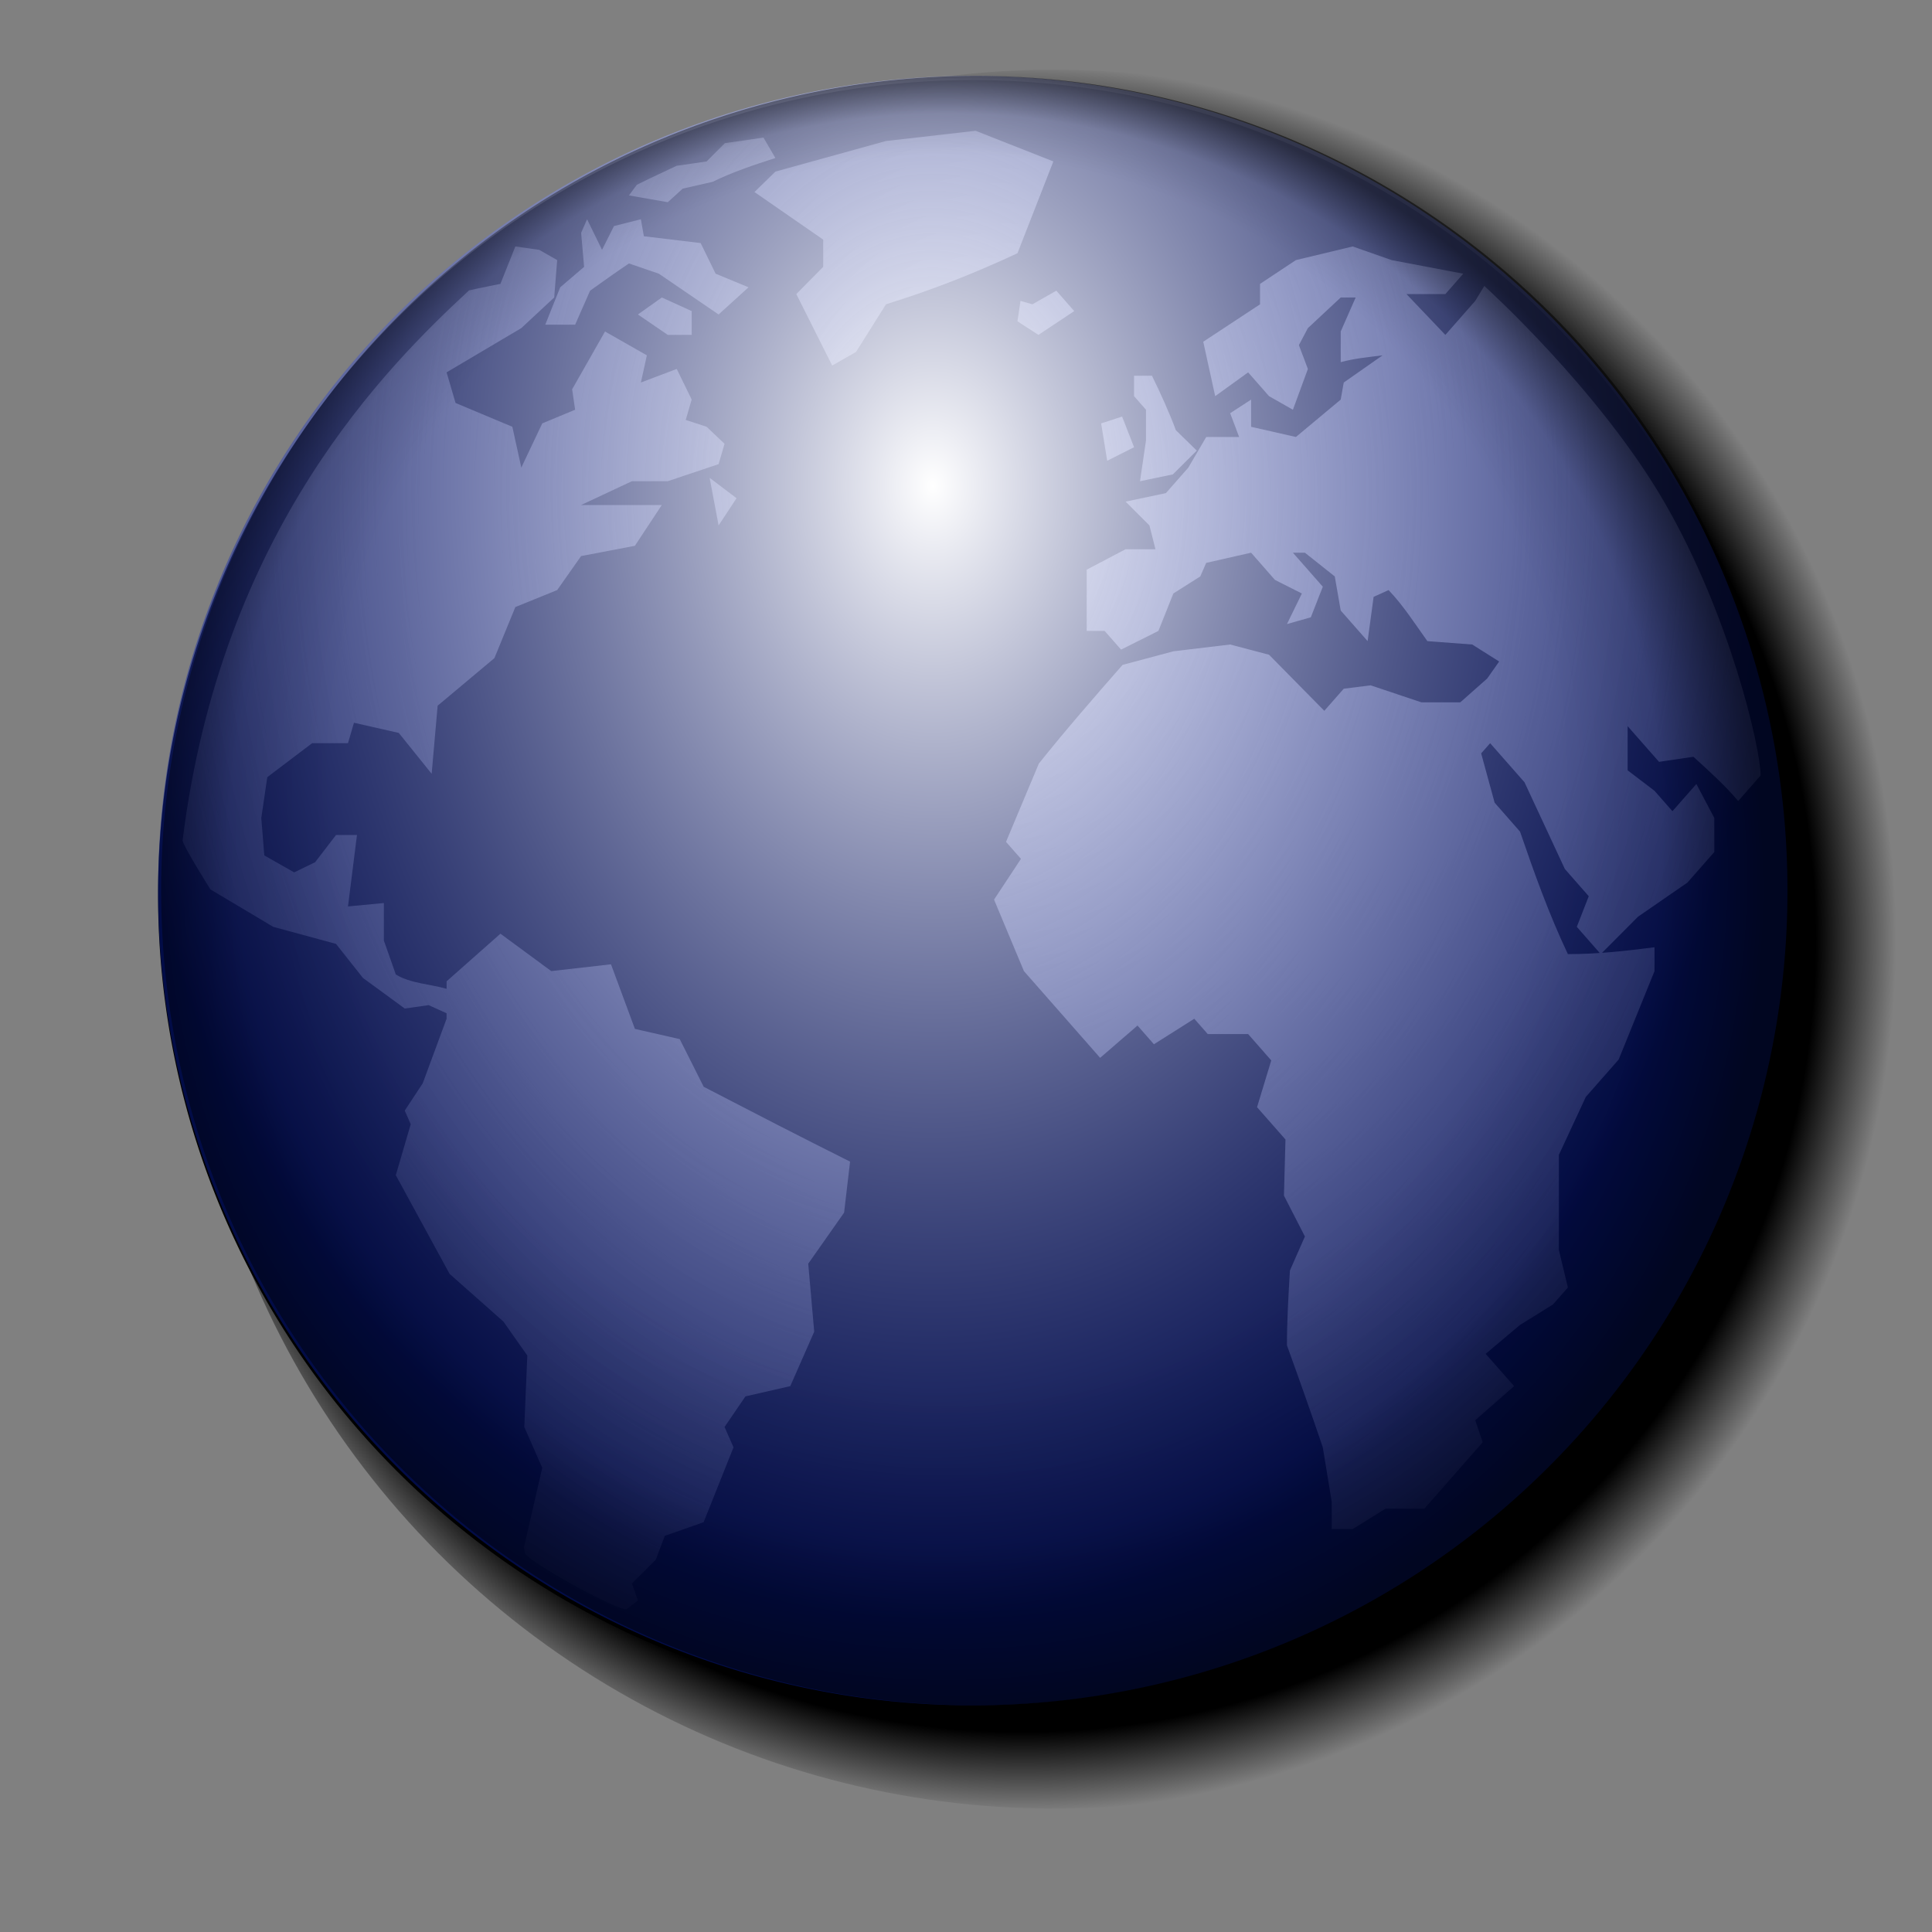 <?xml version="1.0" encoding="UTF-8" standalone="no"?>
<!-- Created with Inkscape (http://www.inkscape.org/) -->

<svg
   xmlns:dc="http://purl.org/dc/elements/1.1/"
   xmlns:cc="http://creativecommons.org/ns#"
   xmlns:rdf="http://www.w3.org/1999/02/22-rdf-syntax-ns#"
   xmlns:svg="http://www.w3.org/2000/svg"
   xmlns="http://www.w3.org/2000/svg"
   xmlns:xlink="http://www.w3.org/1999/xlink"
   xmlns:sodipodi="http://sodipodi.sourceforge.net/DTD/sodipodi-0.dtd"
   xmlns:inkscape="http://www.inkscape.org/namespaces/inkscape"
   width="256"
   height="256"
   id="svg2175"
   sodipodi:version="0.32"
   inkscape:version="0.91 r13725"
   version="1.0"
   sodipodi:docname="package_network.svg">
  <rect width="100%" height="100%" fill="#808080" stroke="none"/>
  <defs
     id="defs2177">
    <linearGradient
       id="linearGradient4040">
      <stop
         id="stop4048"
         offset="0"
         style="stop-color:#000000;stop-opacity:1;" />
      <stop
         style="stop-color:#000000;stop-opacity:1;"
         offset="0.908"
         id="stop4052" />
      <stop
         style="stop-color:#000000;stop-opacity:0;"
         offset="1"
         id="stop4050" />
    </linearGradient>
    <linearGradient
       id="linearGradient2870">
      <stop
         id="stop2878"
         offset="0"
         style="stop-color:black;stop-opacity:1" />
      <stop
         style="stop-color:#00067f;stop-opacity:0.498;"
         offset="0"
         id="stop2884" />
      <stop
         id="stop2886"
         offset="0.75"
         style="stop-color:#0009bf;stop-opacity:1;" />
      <stop
         style="stop-color:#000cff;stop-opacity:0"
         offset="1"
         id="stop2880" />
    </linearGradient>
    <linearGradient
       id="linearGradient2856">
      <stop
         id="stop2858"
         offset="0"
         style="stop-color:black;stop-opacity:0" />
      <stop
         style="stop-color:black;stop-opacity:0;"
         offset="0.5"
         id="stop2860" />
      <stop
         id="stop2862"
         offset="0.75"
         style="stop-color:black;stop-opacity:0;" />
      <stop
         style="stop-color:black;stop-opacity:0.093;"
         offset="0.875"
         id="stop2864" />
      <stop
         id="stop2866"
         offset="1"
         style="stop-color:black;stop-opacity:0.536;" />
    </linearGradient>
    <linearGradient
       inkscape:collect="always"
       id="linearGradient3053">
      <stop
         style="stop-color:black;stop-opacity:1;"
         offset="0"
         id="stop3055" />
      <stop
         style="stop-color:white;stop-opacity:1"
         offset="1"
         id="stop3057" />
    </linearGradient>
    <linearGradient
       id="linearGradient3031">
      <stop
         style="stop-color:white;stop-opacity:1"
         offset="0"
         id="stop3039" />
      <stop
         id="stop3041"
         offset="1"
         style="stop-color:#041894;stop-opacity:0.481" />
    </linearGradient>
    <linearGradient
       id="linearGradient3015">
      <stop
         style="stop-color:black;stop-opacity:0;"
         offset="0"
         id="stop3017" />
      <stop
         id="stop3023"
         offset="0.5"
         style="stop-color:black;stop-opacity:0;" />
      <stop
         style="stop-color:black;stop-opacity:0;"
         offset="0.75"
         id="stop3025" />
      <stop
         id="stop3027"
         offset="0.875"
         style="stop-color:black;stop-opacity:0.093;" />
      <stop
         style="stop-color:black;stop-opacity:0.536;"
         offset="1"
         id="stop3019" />
    </linearGradient>
    <linearGradient
       id="linearGradient3005">
      <stop
         style="stop-color:white;stop-opacity:1"
         offset="0"
         id="stop3007" />
      <stop
         style="stop-color:#000000;stop-opacity:1;"
         offset="1"
         id="stop3009" />
    </linearGradient>
    <linearGradient
       id="linearGradient4126">
      <stop
         style="stop-color:#ffffff;stop-opacity:1;"
         offset="0"
         id="stop4128" />
      <stop
         style="stop-color:#ffffff;stop-opacity:0.165;"
         offset="1"
         id="stop4130" />
    </linearGradient>
    <linearGradient
       id="linearGradient4750">
      <stop
         style="stop-color:#ffffff;stop-opacity:1;"
         offset="0"
         id="stop4752" />
      <stop
         style="stop-color:#fefefe;stop-opacity:1;"
         offset="0.379"
         id="stop4758" />
      <stop
         style="stop-color:#1d1d1d;stop-opacity:1;"
         offset="1"
         id="stop4754" />
    </linearGradient>
    <linearGradient
       id="linearGradient3962">
      <stop
         style="stop-color:#d3e9ff;stop-opacity:1;"
         offset="0"
         id="stop3964" />
      <stop
         style="stop-color:#d3e9ff;stop-opacity:1;"
         offset="0.155"
         id="stop4134" />
      <stop
         style="stop-color:#4074ae;stop-opacity:1;"
         offset="0.75"
         id="stop4346" />
      <stop
         style="stop-color:#36486c;stop-opacity:1;"
         offset="1"
         id="stop3966" />
    </linearGradient>
    <radialGradient
       inkscape:collect="always"
       xlink:href="#linearGradient3005"
       id="radialGradient3011"
       cx="133.88"
       cy="74.879"
       fx="133.88"
       fy="74.879"
       r="104.549"
       gradientTransform="matrix(-0.008,1.609,-1.274,-0.006,230.263,-136.831)"
       gradientUnits="userSpaceOnUse" />
    <radialGradient
       inkscape:collect="always"
       xlink:href="#linearGradient3015"
       id="radialGradient3021"
       cx="134.521"
       cy="136.453"
       fx="134.521"
       fy="71.728"
       r="108.455"
       gradientUnits="userSpaceOnUse" />
    <radialGradient
       inkscape:collect="always"
       xlink:href="#linearGradient3031"
       id="radialGradient3043"
       gradientUnits="userSpaceOnUse"
       cx="129.208"
       cy="82.838"
       fx="129.208"
       fy="82.838"
       r="108.455"
       gradientTransform="matrix(-1.022,3.149494e-3,-4.261956e-3,-1.383,261.609,196.993)" />
    <linearGradient
       inkscape:collect="always"
       xlink:href="#linearGradient3053"
       id="linearGradient3059"
       x1="80.13"
       y1="235.472"
       x2="184.564"
       y2="34.536"
       gradientUnits="userSpaceOnUse" />
    <radialGradient
       inkscape:collect="always"
       xlink:href="#linearGradient3005"
       id="radialGradient2812"
       gradientUnits="userSpaceOnUse"
       gradientTransform="matrix(-7.640021e-3,1.609,-1.274,-6.047757e-3,230.263,-136.831)"
       cx="133.88"
       cy="74.879"
       fx="133.88"
       fy="74.879"
       r="104.549" />
    <radialGradient
       inkscape:collect="always"
       xlink:href="#linearGradient3005"
       id="radialGradient2814"
       gradientUnits="userSpaceOnUse"
       gradientTransform="matrix(-7.640021e-3,1.609,-1.274,-6.047757e-3,230.263,-136.831)"
       cx="133.88"
       cy="74.879"
       fx="133.88"
       fy="74.879"
       r="104.549" />
    <radialGradient
       inkscape:collect="always"
       xlink:href="#linearGradient3005"
       id="radialGradient2816"
       gradientUnits="userSpaceOnUse"
       gradientTransform="matrix(-7.640021e-3,1.609,-1.274,-6.047757e-3,230.263,-136.831)"
       cx="133.88"
       cy="74.879"
       fx="133.88"
       fy="74.879"
       r="104.549" />
    <radialGradient
       inkscape:collect="always"
       xlink:href="#linearGradient3005"
       id="radialGradient2818"
       gradientUnits="userSpaceOnUse"
       gradientTransform="matrix(-7.640021e-3,1.609,-1.274,-6.047757e-3,230.263,-136.831)"
       cx="133.88"
       cy="74.879"
       fx="133.88"
       fy="74.879"
       r="104.549" />
    <radialGradient
       inkscape:collect="always"
       xlink:href="#linearGradient3005"
       id="radialGradient2820"
       gradientUnits="userSpaceOnUse"
       gradientTransform="matrix(-7.640021e-3,1.609,-1.274,-6.047757e-3,230.263,-136.831)"
       cx="133.88"
       cy="74.879"
       fx="133.88"
       fy="74.879"
       r="104.549" />
    <radialGradient
       inkscape:collect="always"
       xlink:href="#linearGradient3005"
       id="radialGradient2822"
       gradientUnits="userSpaceOnUse"
       gradientTransform="matrix(-7.640021e-3,1.609,-1.274,-6.047757e-3,230.263,-136.831)"
       cx="133.88"
       cy="74.879"
       fx="133.88"
       fy="74.879"
       r="104.549" />
    <radialGradient
       inkscape:collect="always"
       xlink:href="#linearGradient3005"
       id="radialGradient2824"
       gradientUnits="userSpaceOnUse"
       gradientTransform="matrix(-7.640021e-3,1.609,-1.274,-6.047757e-3,230.263,-136.831)"
       cx="133.88"
       cy="74.879"
       fx="133.88"
       fy="74.879"
       r="104.549" />
    <radialGradient
       inkscape:collect="always"
       xlink:href="#linearGradient3005"
       id="radialGradient2826"
       gradientUnits="userSpaceOnUse"
       gradientTransform="matrix(-7.640021e-3,1.609,-1.274,-6.047757e-3,230.263,-136.831)"
       cx="133.88"
       cy="74.879"
       fx="133.88"
       fy="74.879"
       r="104.549" />
    <radialGradient
       inkscape:collect="always"
       xlink:href="#linearGradient3005"
       id="radialGradient2828"
       gradientUnits="userSpaceOnUse"
       gradientTransform="matrix(-7.640021e-3,1.609,-1.274,-6.047757e-3,230.263,-136.831)"
       cx="133.88"
       cy="74.879"
       fx="133.88"
       fy="74.879"
       r="104.549" />
    <radialGradient
       inkscape:collect="always"
       xlink:href="#linearGradient3005"
       id="radialGradient2830"
       gradientUnits="userSpaceOnUse"
       gradientTransform="matrix(-7.640021e-3,1.609,-1.274,-6.047757e-3,230.263,-136.831)"
       cx="133.88"
       cy="74.879"
       fx="133.88"
       fy="74.879"
       r="104.549" />
    <radialGradient
       inkscape:collect="always"
       xlink:href="#linearGradient2856"
       id="radialGradient2854"
       gradientUnits="userSpaceOnUse"
       cx="130.657"
       cy="136.453"
       fx="130.657"
       fy="71.728"
       r="108.455" />
    <radialGradient
       inkscape:collect="always"
       xlink:href="#linearGradient2870"
       id="radialGradient2882"
       gradientUnits="userSpaceOnUse"
       cx="130.657"
       cy="136.453"
       fx="130.657"
       fy="136.453"
       r="108.455"
       gradientTransform="matrix(0.982,-5.605675e-7,5.468093e-7,0.959,2.386,5.602)" />
    <radialGradient
       inkscape:collect="always"
       xlink:href="#linearGradient2870"
       id="radialGradient2915"
       gradientUnits="userSpaceOnUse"
       gradientTransform="matrix(0.982,-5.605675e-7,5.468093e-7,0.959,2.386,5.602)"
       cx="130.657"
       cy="136.453"
       fx="130.657"
       fy="136.453"
       r="108.455" />
    <radialGradient
       inkscape:collect="always"
       xlink:href="#linearGradient3005"
       id="radialGradient2917"
       gradientUnits="userSpaceOnUse"
       gradientTransform="matrix(-0.008,1.609,-1.274,-0.006,230.263,-136.831)"
       cx="133.88"
       cy="74.879"
       fx="133.88"
       fy="74.879"
       r="104.549" />
    <radialGradient
       inkscape:collect="always"
       xlink:href="#linearGradient3005"
       id="radialGradient2919"
       gradientUnits="userSpaceOnUse"
       gradientTransform="matrix(-0.008,1.609,-1.274,-0.006,230.263,-136.831)"
       cx="133.88"
       cy="74.879"
       fx="133.88"
       fy="74.879"
       r="104.549" />
    <radialGradient
       inkscape:collect="always"
       xlink:href="#linearGradient3005"
       id="radialGradient2921"
       gradientUnits="userSpaceOnUse"
       gradientTransform="matrix(-0.008,1.609,-1.274,-0.006,230.263,-136.831)"
       cx="133.88"
       cy="74.879"
       fx="133.88"
       fy="74.879"
       r="104.549" />
    <radialGradient
       inkscape:collect="always"
       xlink:href="#linearGradient3005"
       id="radialGradient2923"
       gradientUnits="userSpaceOnUse"
       gradientTransform="matrix(-0.008,1.609,-1.274,-0.006,230.263,-136.831)"
       cx="133.88"
       cy="74.879"
       fx="133.88"
       fy="74.879"
       r="104.549" />
    <radialGradient
       inkscape:collect="always"
       xlink:href="#linearGradient3005"
       id="radialGradient2925"
       gradientUnits="userSpaceOnUse"
       gradientTransform="matrix(-0.008,1.609,-1.274,-0.006,230.263,-136.831)"
       cx="133.88"
       cy="74.879"
       fx="133.88"
       fy="74.879"
       r="104.549" />
    <radialGradient
       inkscape:collect="always"
       xlink:href="#linearGradient3005"
       id="radialGradient2927"
       gradientUnits="userSpaceOnUse"
       gradientTransform="matrix(-0.008,1.609,-1.274,-0.006,230.263,-136.831)"
       cx="133.88"
       cy="74.879"
       fx="133.88"
       fy="74.879"
       r="104.549" />
    <radialGradient
       inkscape:collect="always"
       xlink:href="#linearGradient3005"
       id="radialGradient2929"
       gradientUnits="userSpaceOnUse"
       gradientTransform="matrix(-0.008,1.609,-1.274,-0.006,230.263,-136.831)"
       cx="133.88"
       cy="74.879"
       fx="133.88"
       fy="74.879"
       r="104.549" />
    <radialGradient
       inkscape:collect="always"
       xlink:href="#linearGradient3005"
       id="radialGradient2931"
       gradientUnits="userSpaceOnUse"
       gradientTransform="matrix(-0.008,1.609,-1.274,-0.006,230.263,-136.831)"
       cx="133.88"
       cy="74.879"
       fx="133.88"
       fy="74.879"
       r="104.549" />
    <radialGradient
       inkscape:collect="always"
       xlink:href="#linearGradient3005"
       id="radialGradient2933"
       gradientUnits="userSpaceOnUse"
       gradientTransform="matrix(-0.008,1.609,-1.274,-0.006,230.263,-136.831)"
       cx="133.88"
       cy="74.879"
       fx="133.88"
       fy="74.879"
       r="104.549" />
    <radialGradient
       inkscape:collect="always"
       xlink:href="#linearGradient3005"
       id="radialGradient2935"
       gradientUnits="userSpaceOnUse"
       gradientTransform="matrix(-0.008,1.609,-1.274,-0.006,230.263,-136.831)"
       cx="133.88"
       cy="74.879"
       fx="133.88"
       fy="74.879"
       r="104.549" />
    <radialGradient
       inkscape:collect="always"
       xlink:href="#linearGradient3031"
       id="radialGradient2937"
       gradientUnits="userSpaceOnUse"
       gradientTransform="matrix(-1.022,0.003,-0.004,-1.383,261.609,196.993)"
       cx="129.208"
       cy="82.838"
       fx="129.208"
       fy="82.838"
       r="108.455" />
    <radialGradient
       inkscape:collect="always"
       xlink:href="#linearGradient2856"
       id="radialGradient2939"
       gradientUnits="userSpaceOnUse"
       cx="130.657"
       cy="136.453"
       fx="130.657"
       fy="71.728"
       r="108.455" />
    <radialGradient
       inkscape:collect="always"
       xlink:href="#linearGradient2856"
       id="radialGradient3100"
       gradientUnits="userSpaceOnUse"
       cx="130.657"
       cy="136.453"
       fx="130.657"
       fy="71.728"
       r="108.455" />
    <radialGradient
       inkscape:collect="always"
       xlink:href="#linearGradient2870"
       id="radialGradient3870"
       gradientUnits="userSpaceOnUse"
       gradientTransform="matrix(0.982,-5.605675e-7,5.468093e-7,0.959,2.386,5.602)"
       cx="130.657"
       cy="136.453"
       fx="130.657"
       fy="136.453"
       r="108.455" />
    <radialGradient
       inkscape:collect="always"
       xlink:href="#linearGradient3031"
       id="radialGradient3872"
       gradientUnits="userSpaceOnUse"
       gradientTransform="matrix(-1.022,0.003,-0.004,-1.383,261.609,196.993)"
       cx="129.208"
       cy="82.838"
       fx="129.208"
       fy="82.838"
       r="108.455" />
    <linearGradient
       inkscape:collect="always"
       xlink:href="#linearGradient3005"
       id="linearGradient3882"
       x1="318.716"
       y1="181.436"
       x2="304.293"
       y2="181.436"
       gradientUnits="userSpaceOnUse"
       spreadMethod="reflect"
       gradientTransform="translate(-411.693,-37.174)" />
    <linearGradient
       inkscape:collect="always"
       xlink:href="#linearGradient3005"
       id="linearGradient3888"
       gradientUnits="userSpaceOnUse"
       gradientTransform="translate(-444.647,-155.573)"
       spreadMethod="reflect"
       x1="318.716"
       y1="181.436"
       x2="304.293"
       y2="181.436" />
    <radialGradient
       inkscape:collect="always"
       xlink:href="#linearGradient3005"
       id="radialGradient3894"
       gradientUnits="userSpaceOnUse"
       gradientTransform="matrix(-0.008,1.609,-1.274,-0.006,230.263,-136.831)"
       cx="133.88"
       cy="74.879"
       fx="133.88"
       fy="74.879"
       r="104.549" />
    <linearGradient
       inkscape:collect="always"
       xlink:href="#linearGradient3005"
       id="linearGradient3912"
       gradientUnits="userSpaceOnUse"
       gradientTransform="translate(-411.693,-37.174)"
       spreadMethod="reflect"
       x1="318.716"
       y1="181.436"
       x2="304.293"
       y2="181.436" />
    <linearGradient
       inkscape:collect="always"
       xlink:href="#linearGradient3005"
       id="linearGradient3914"
       gradientUnits="userSpaceOnUse"
       gradientTransform="translate(-444.647,-155.573)"
       spreadMethod="reflect"
       x1="318.716"
       y1="181.436"
       x2="304.293"
       y2="181.436" />
    <radialGradient
       inkscape:collect="always"
       xlink:href="#linearGradient3005"
       id="radialGradient3946"
       gradientUnits="userSpaceOnUse"
       gradientTransform="matrix(-0.008,1.609,-1.274,-0.006,230.263,-136.831)"
       cx="133.88"
       cy="74.879"
       fx="133.88"
       fy="74.879"
       r="104.549" />
    <radialGradient
       inkscape:collect="always"
       xlink:href="#linearGradient3005"
       id="radialGradient3948"
       gradientUnits="userSpaceOnUse"
       gradientTransform="matrix(-0.008,1.609,-1.274,-0.006,230.263,-136.831)"
       cx="133.88"
       cy="74.879"
       fx="133.88"
       fy="74.879"
       r="104.549" />
    <radialGradient
       inkscape:collect="always"
       xlink:href="#linearGradient3005"
       id="radialGradient3950"
       gradientUnits="userSpaceOnUse"
       gradientTransform="matrix(-0.008,1.609,-1.274,-0.006,230.263,-136.831)"
       cx="133.88"
       cy="74.879"
       fx="133.88"
       fy="74.879"
       r="104.549" />
    <radialGradient
       inkscape:collect="always"
       xlink:href="#linearGradient3005"
       id="radialGradient3952"
       gradientUnits="userSpaceOnUse"
       gradientTransform="matrix(-0.008,1.609,-1.274,-0.006,230.263,-136.831)"
       cx="133.88"
       cy="74.879"
       fx="133.88"
       fy="74.879"
       r="104.549" />
    <radialGradient
       inkscape:collect="always"
       xlink:href="#linearGradient3005"
       id="radialGradient3954"
       gradientUnits="userSpaceOnUse"
       gradientTransform="matrix(-0.008,1.609,-1.274,-0.006,230.263,-136.831)"
       cx="133.88"
       cy="74.879"
       fx="133.88"
       fy="74.879"
       r="104.549" />
    <radialGradient
       inkscape:collect="always"
       xlink:href="#linearGradient3005"
       id="radialGradient3956"
       gradientUnits="userSpaceOnUse"
       gradientTransform="matrix(-0.008,1.609,-1.274,-0.006,230.263,-136.831)"
       cx="133.88"
       cy="74.879"
       fx="133.88"
       fy="74.879"
       r="104.549" />
    <radialGradient
       inkscape:collect="always"
       xlink:href="#linearGradient3005"
       id="radialGradient3958"
       gradientUnits="userSpaceOnUse"
       gradientTransform="matrix(-0.008,1.609,-1.274,-0.006,230.263,-136.831)"
       cx="133.88"
       cy="74.879"
       fx="133.88"
       fy="74.879"
       r="104.549" />
    <radialGradient
       inkscape:collect="always"
       xlink:href="#linearGradient3005"
       id="radialGradient3960"
       gradientUnits="userSpaceOnUse"
       gradientTransform="matrix(-0.008,1.609,-1.274,-0.006,230.263,-136.831)"
       cx="133.88"
       cy="74.879"
       fx="133.88"
       fy="74.879"
       r="104.549" />
    <radialGradient
       inkscape:collect="always"
       xlink:href="#linearGradient3005"
       id="radialGradient3962"
       gradientUnits="userSpaceOnUse"
       gradientTransform="matrix(-0.008,1.609,-1.274,-0.006,230.263,-136.831)"
       cx="133.88"
       cy="74.879"
       fx="133.88"
       fy="74.879"
       r="104.549" />
    <radialGradient
       inkscape:collect="always"
       xlink:href="#linearGradient3005"
       id="radialGradient3964"
       gradientUnits="userSpaceOnUse"
       gradientTransform="matrix(-0.008,1.609,-1.274,-0.006,230.263,-136.831)"
       cx="133.88"
       cy="74.879"
       fx="133.88"
       fy="74.879"
       r="104.549" />
    <radialGradient
       inkscape:collect="always"
       xlink:href="#linearGradient3005"
       id="radialGradient3966"
       gradientUnits="userSpaceOnUse"
       gradientTransform="matrix(-0.008,1.609,-1.274,-0.006,230.263,-136.831)"
       cx="133.88"
       cy="74.879"
       fx="133.88"
       fy="74.879"
       r="104.549" />
    <radialGradient
       inkscape:collect="always"
       xlink:href="#linearGradient3031"
       id="radialGradient3968"
       gradientUnits="userSpaceOnUse"
       gradientTransform="matrix(-1.022,0.003,-0.004,-1.383,261.609,196.993)"
       cx="129.208"
       cy="82.838"
       fx="129.208"
       fy="82.838"
       r="108.455" />
    <radialGradient
       inkscape:collect="always"
       xlink:href="#linearGradient2856"
       id="radialGradient3970"
       gradientUnits="userSpaceOnUse"
       cx="130.657"
       cy="136.453"
       fx="130.657"
       fy="71.728"
       r="108.455" />
    <radialGradient
       inkscape:collect="always"
       xlink:href="#linearGradient3005"
       id="radialGradient3986"
       gradientUnits="userSpaceOnUse"
       gradientTransform="matrix(-0.008,1.609,-1.274,-0.006,230.263,-136.831)"
       cx="133.88"
       cy="74.879"
       fx="133.88"
       fy="74.879"
       r="104.549" />
    <radialGradient
       inkscape:collect="always"
       xlink:href="#linearGradient3005"
       id="radialGradient3988"
       gradientUnits="userSpaceOnUse"
       gradientTransform="matrix(-0.008,1.609,-1.274,-0.006,230.263,-136.831)"
       cx="133.88"
       cy="74.879"
       fx="133.88"
       fy="74.879"
       r="104.549" />
    <radialGradient
       inkscape:collect="always"
       xlink:href="#linearGradient3005"
       id="radialGradient3990"
       gradientUnits="userSpaceOnUse"
       gradientTransform="matrix(-0.008,1.609,-1.274,-0.006,230.263,-136.831)"
       cx="133.88"
       cy="74.879"
       fx="133.88"
       fy="74.879"
       r="104.549" />
    <radialGradient
       inkscape:collect="always"
       xlink:href="#linearGradient3005"
       id="radialGradient3992"
       gradientUnits="userSpaceOnUse"
       gradientTransform="matrix(-0.008,1.609,-1.274,-0.006,230.263,-136.831)"
       cx="133.88"
       cy="74.879"
       fx="133.88"
       fy="74.879"
       r="104.549" />
    <radialGradient
       inkscape:collect="always"
       xlink:href="#linearGradient3005"
       id="radialGradient3994"
       gradientUnits="userSpaceOnUse"
       gradientTransform="matrix(-0.008,1.609,-1.274,-0.006,230.263,-136.831)"
       cx="133.88"
       cy="74.879"
       fx="133.88"
       fy="74.879"
       r="104.549" />
    <radialGradient
       inkscape:collect="always"
       xlink:href="#linearGradient3005"
       id="radialGradient3996"
       gradientUnits="userSpaceOnUse"
       gradientTransform="matrix(-0.008,1.609,-1.274,-0.006,230.263,-136.831)"
       cx="133.88"
       cy="74.879"
       fx="133.88"
       fy="74.879"
       r="104.549" />
    <radialGradient
       inkscape:collect="always"
       xlink:href="#linearGradient3005"
       id="radialGradient3998"
       gradientUnits="userSpaceOnUse"
       gradientTransform="matrix(-0.008,1.609,-1.274,-0.006,230.263,-136.831)"
       cx="133.88"
       cy="74.879"
       fx="133.88"
       fy="74.879"
       r="104.549" />
    <radialGradient
       inkscape:collect="always"
       xlink:href="#linearGradient3005"
       id="radialGradient4000"
       gradientUnits="userSpaceOnUse"
       gradientTransform="matrix(-0.008,1.609,-1.274,-0.006,230.263,-136.831)"
       cx="133.88"
       cy="74.879"
       fx="133.88"
       fy="74.879"
       r="104.549" />
    <radialGradient
       inkscape:collect="always"
       xlink:href="#linearGradient3005"
       id="radialGradient4002"
       gradientUnits="userSpaceOnUse"
       gradientTransform="matrix(-0.008,1.609,-1.274,-0.006,230.263,-136.831)"
       cx="133.88"
       cy="74.879"
       fx="133.88"
       fy="74.879"
       r="104.549" />
    <radialGradient
       inkscape:collect="always"
       xlink:href="#linearGradient3005"
       id="radialGradient4004"
       gradientUnits="userSpaceOnUse"
       gradientTransform="matrix(-0.008,1.609,-1.274,-0.006,230.263,-136.831)"
       cx="133.88"
       cy="74.879"
       fx="133.88"
       fy="74.879"
       r="104.549" />
    <radialGradient
       inkscape:collect="always"
       xlink:href="#linearGradient3005"
       id="radialGradient4006"
       gradientUnits="userSpaceOnUse"
       gradientTransform="matrix(-0.008,1.609,-1.274,-0.006,230.263,-136.831)"
       cx="133.88"
       cy="74.879"
       fx="133.88"
       fy="74.879"
       r="104.549" />
    <radialGradient
       inkscape:collect="always"
       xlink:href="#linearGradient3005"
       id="radialGradient4009"
       gradientUnits="userSpaceOnUse"
       gradientTransform="matrix(-0.008,1.609,-1.274,-0.006,-85.443,-123.515)"
       cx="133.88"
       cy="74.879"
       fx="133.88"
       fy="74.879"
       r="104.549" />
    <radialGradient
       inkscape:collect="always"
       xlink:href="#linearGradient3005"
       id="radialGradient4012"
       gradientUnits="userSpaceOnUse"
       gradientTransform="matrix(-0.008,1.609,-1.274,-0.006,-85.443,-123.515)"
       cx="133.88"
       cy="74.879"
       fx="133.88"
       fy="74.879"
       r="104.549" />
    <radialGradient
       inkscape:collect="always"
       xlink:href="#linearGradient3005"
       id="radialGradient4015"
       gradientUnits="userSpaceOnUse"
       gradientTransform="matrix(-0.008,1.609,-1.274,-0.006,-85.443,-123.515)"
       cx="133.88"
       cy="74.879"
       fx="133.88"
       fy="74.879"
       r="104.549" />
    <radialGradient
       inkscape:collect="always"
       xlink:href="#linearGradient3005"
       id="radialGradient4018"
       gradientUnits="userSpaceOnUse"
       gradientTransform="matrix(-0.008,1.609,-1.274,-0.006,-85.443,-123.515)"
       cx="133.88"
       cy="74.879"
       fx="133.88"
       fy="74.879"
       r="104.549" />
    <radialGradient
       inkscape:collect="always"
       xlink:href="#linearGradient3005"
       id="radialGradient4021"
       gradientUnits="userSpaceOnUse"
       gradientTransform="matrix(-0.008,1.609,-1.274,-0.006,-85.443,-123.515)"
       cx="133.88"
       cy="74.879"
       fx="133.88"
       fy="74.879"
       r="104.549" />
    <radialGradient
       inkscape:collect="always"
       xlink:href="#linearGradient3005"
       id="radialGradient4024"
       gradientUnits="userSpaceOnUse"
       gradientTransform="matrix(-0.008,1.609,-1.274,-0.006,-85.443,-123.515)"
       cx="133.88"
       cy="74.879"
       fx="133.88"
       fy="74.879"
       r="104.549" />
    <radialGradient
       inkscape:collect="always"
       xlink:href="#linearGradient3005"
       id="radialGradient4027"
       gradientUnits="userSpaceOnUse"
       gradientTransform="matrix(-0.008,1.609,-1.274,-0.006,-85.443,-123.515)"
       cx="133.88"
       cy="74.879"
       fx="133.88"
       fy="74.879"
       r="104.549" />
    <radialGradient
       inkscape:collect="always"
       xlink:href="#linearGradient3005"
       id="radialGradient4030"
       gradientUnits="userSpaceOnUse"
       gradientTransform="matrix(-0.008,1.609,-1.274,-0.006,-85.443,-123.515)"
       cx="133.88"
       cy="74.879"
       fx="133.88"
       fy="74.879"
       r="104.549" />
    <radialGradient
       inkscape:collect="always"
       xlink:href="#linearGradient3005"
       id="radialGradient4033"
       gradientUnits="userSpaceOnUse"
       gradientTransform="matrix(-0.008,1.609,-1.274,-0.006,-85.443,-123.515)"
       cx="133.88"
       cy="74.879"
       fx="133.88"
       fy="74.879"
       r="104.549" />
    <radialGradient
       inkscape:collect="always"
       xlink:href="#linearGradient3005"
       id="radialGradient4036"
       gradientUnits="userSpaceOnUse"
       gradientTransform="matrix(-0.008,1.609,-1.274,-0.006,-85.443,-123.515)"
       cx="133.88"
       cy="74.879"
       fx="133.88"
       fy="74.879"
       r="104.549" />
    <radialGradient
       inkscape:collect="always"
       xlink:href="#linearGradient4040"
       id="radialGradient4038"
       gradientUnits="userSpaceOnUse"
       cx="130.657"
       cy="136.453"
       fx="130.657"
       fy="136.453"
       r="108.455"
       gradientTransform="matrix(1.067,0,0,1.067,-3.909,-21.176)" />
    <linearGradient
       inkscape:collect="always"
       xlink:href="#linearGradient3005"
       id="linearGradient4060"
       gradientUnits="userSpaceOnUse"
       gradientTransform="translate(-411.693,-37.174)"
       spreadMethod="reflect"
       x1="318.716"
       y1="181.436"
       x2="304.293"
       y2="181.436" />
    <linearGradient
       inkscape:collect="always"
       xlink:href="#linearGradient3005"
       id="linearGradient4062"
       gradientUnits="userSpaceOnUse"
       gradientTransform="translate(-444.647,-155.573)"
       spreadMethod="reflect"
       x1="318.716"
       y1="181.436"
       x2="304.293"
       y2="181.436" />
    <linearGradient
       inkscape:collect="always"
       xlink:href="#linearGradient3005"
       id="linearGradient4065"
       gradientUnits="userSpaceOnUse"
       gradientTransform="translate(-447.876,-133.179)"
       spreadMethod="reflect"
       x1="318.716"
       y1="181.436"
       x2="304.293"
       y2="181.436" />
    <linearGradient
       inkscape:collect="always"
       xlink:href="#linearGradient3005"
       id="linearGradient4068"
       gradientUnits="userSpaceOnUse"
       gradientTransform="translate(-389.299,-33.945)"
       spreadMethod="reflect"
       x1="318.716"
       y1="181.436"
       x2="304.293"
       y2="181.436" />
    <radialGradient
       inkscape:collect="always"
       xlink:href="#linearGradient3005"
       id="radialGradient4075"
       gradientUnits="userSpaceOnUse"
       gradientTransform="matrix(-0.008,1.609,-1.274,-0.006,230.263,-136.831)"
       cx="133.88"
       cy="74.879"
       fx="133.88"
       fy="74.879"
       r="104.549" />
    <radialGradient
       inkscape:collect="always"
       xlink:href="#linearGradient3005"
       id="radialGradient4077"
       gradientUnits="userSpaceOnUse"
       gradientTransform="matrix(-0.008,1.609,-1.274,-0.006,230.263,-136.831)"
       cx="133.88"
       cy="74.879"
       fx="133.88"
       fy="74.879"
       r="104.549" />
    <radialGradient
       inkscape:collect="always"
       xlink:href="#linearGradient3005"
       id="radialGradient4079"
       gradientUnits="userSpaceOnUse"
       gradientTransform="matrix(-0.008,1.609,-1.274,-0.006,230.263,-136.831)"
       cx="133.88"
       cy="74.879"
       fx="133.88"
       fy="74.879"
       r="104.549" />
    <radialGradient
       inkscape:collect="always"
       xlink:href="#linearGradient3005"
       id="radialGradient4081"
       gradientUnits="userSpaceOnUse"
       gradientTransform="matrix(-0.008,1.609,-1.274,-0.006,230.263,-136.831)"
       cx="133.88"
       cy="74.879"
       fx="133.88"
       fy="74.879"
       r="104.549" />
    <radialGradient
       inkscape:collect="always"
       xlink:href="#linearGradient3005"
       id="radialGradient4083"
       gradientUnits="userSpaceOnUse"
       gradientTransform="matrix(-0.008,1.609,-1.274,-0.006,230.263,-136.831)"
       cx="133.88"
       cy="74.879"
       fx="133.88"
       fy="74.879"
       r="104.549" />
    <radialGradient
       inkscape:collect="always"
       xlink:href="#linearGradient3005"
       id="radialGradient4085"
       gradientUnits="userSpaceOnUse"
       gradientTransform="matrix(-0.008,1.609,-1.274,-0.006,230.263,-136.831)"
       cx="133.88"
       cy="74.879"
       fx="133.88"
       fy="74.879"
       r="104.549" />
    <radialGradient
       inkscape:collect="always"
       xlink:href="#linearGradient3005"
       id="radialGradient4087"
       gradientUnits="userSpaceOnUse"
       gradientTransform="matrix(-0.008,1.609,-1.274,-0.006,230.263,-136.831)"
       cx="133.88"
       cy="74.879"
       fx="133.88"
       fy="74.879"
       r="104.549" />
    <radialGradient
       inkscape:collect="always"
       xlink:href="#linearGradient3005"
       id="radialGradient4089"
       gradientUnits="userSpaceOnUse"
       gradientTransform="matrix(-0.008,1.609,-1.274,-0.006,230.263,-136.831)"
       cx="133.88"
       cy="74.879"
       fx="133.88"
       fy="74.879"
       r="104.549" />
    <radialGradient
       inkscape:collect="always"
       xlink:href="#linearGradient3005"
       id="radialGradient4091"
       gradientUnits="userSpaceOnUse"
       gradientTransform="matrix(-0.008,1.609,-1.274,-0.006,230.263,-136.831)"
       cx="133.88"
       cy="74.879"
       fx="133.88"
       fy="74.879"
       r="104.549" />
    <radialGradient
       inkscape:collect="always"
       xlink:href="#linearGradient3005"
       id="radialGradient4093"
       gradientUnits="userSpaceOnUse"
       gradientTransform="matrix(-0.008,1.609,-1.274,-0.006,230.263,-136.831)"
       cx="133.88"
       cy="74.879"
       fx="133.88"
       fy="74.879"
       r="104.549" />
    <radialGradient
       inkscape:collect="always"
       xlink:href="#linearGradient3005"
       id="radialGradient4095"
       gradientUnits="userSpaceOnUse"
       gradientTransform="matrix(-0.008,1.609,-1.274,-0.006,230.263,-136.831)"
       cx="133.88"
       cy="74.879"
       fx="133.88"
       fy="74.879"
       r="104.549" />
    <radialGradient
       inkscape:collect="always"
       xlink:href="#linearGradient3031"
       id="radialGradient4097"
       gradientUnits="userSpaceOnUse"
       gradientTransform="matrix(-1.022,0.003,-0.004,-1.383,261.609,196.993)"
       cx="129.208"
       cy="82.838"
       fx="129.208"
       fy="82.838"
       r="108.455" />
    <radialGradient
       inkscape:collect="always"
       xlink:href="#linearGradient2856"
       id="radialGradient4099"
       gradientUnits="userSpaceOnUse"
       cx="130.657"
       cy="136.453"
       fx="130.657"
       fy="71.728"
       r="108.455" />
  </defs>
  <sodipodi:namedview
     id="base"
     pagecolor="#ffffff"
     bordercolor="#666666"
     borderopacity="1.0"
     inkscape:pageopacity="0.0"
     inkscape:pageshadow="2"
     inkscape:zoom="2.48"
     inkscape:cx="169.60141"
     inkscape:cy="128"
     inkscape:document-units="px"
     inkscape:current-layer="layer1"
     width="256px"
     height="256px"
     inkscape:window-width="1920"
     inkscape:window-height="1056"
     inkscape:window-x="0"
     inkscape:window-y="0"
     showgrid="false"
     inkscape:window-maximized="1" />
  <g
     inkscape:label="1. réteg"
     inkscape:groupmode="layer"
     id="layer1">
    <circle
       style="fill:url(#radialGradient4038);fill-opacity:1;stroke:none"
       id="path3944"
       cx="139.649"
       cy="124.444"
       r="115.207" />
    <g
       style="fill:#1a1c6d;fill-opacity:0.713;fill-rule:nonzero;stroke:none"
       id="g4202"
       transform="matrix(5.448,0,0,5.479,-8.387,0.463)">
      <g
         id="g4204"
         style="opacity:0.75;fill:#1a1c6d;fill-opacity:0.713">
        <path
           inkscape:connector-curvature="0"
           style="fill:#1a1c6d;fill-opacity:0.713"
           d=""
           id="path4206" />
      </g>
      <g
         style="fill:#1a1c6d;fill-opacity:0.713"
         id="g4208">
        <path
           inkscape:connector-curvature="0"
           style="fill:#1a1c6d;fill-opacity:0.713"
           d=""
           id="path4210" />
      </g>
    </g>
    <g
       style="fill:#1a1c6d;fill-opacity:0.713;fill-rule:nonzero;stroke:none"
       id="g4212"
       transform="matrix(5.448,0,0,5.479,-8.387,0.463)">
      <g
         id="g4214"
         style="opacity:0.75;fill:#1a1c6d;fill-opacity:0.713">
        <path
           inkscape:connector-curvature="0"
           style="fill:#1a1c6d;fill-opacity:0.713"
           d=""
           id="path4216" />
      </g>
      <g
         style="fill:#1a1c6d;fill-opacity:0.713"
         id="g4218">
        <path
           inkscape:connector-curvature="0"
           style="fill:#1a1c6d;fill-opacity:0.713"
           d=""
           id="path4220" />
      </g>
    </g>
    <g
       id="g3896"
       transform="translate(-10.081,-1.21)">
      <path
         transform="translate(4.459,-16.678)"
         d="M 242.475,136.453 A 107.955,107.955 0 0 1 134.521,244.408 107.955,107.955 0 0 1 26.566,136.453 107.955,107.955 0 0 1 134.521,28.498 107.955,107.955 0 0 1 242.475,136.453 Z"
         sodipodi:ry="107.95472"
         sodipodi:rx="107.95472"
         sodipodi:cy="136.45284"
         sodipodi:cx="134.52075"
         id="path3478"
         style="fill:#000000;fill-opacity:1;stroke:#65f5fa;stroke-width:1;stroke-linecap:round;stroke-linejoin:round;stroke-miterlimit:4;stroke-opacity:0;stroke-dasharray:none;stroke-dashoffset:0"
         sodipodi:type="arc" />
      <g
         transform="translate(8.323,-9.432)"
         style="fill:url(#radialGradient4095);fill-opacity:1"
         id="g2993">
        <path
           style="fill:url(#radialGradient4075);fill-opacity:1;fill-rule:nonzero;stroke:none"
           id="path4168"
           d="m 152.028,69.9 -1.585,-4.061 -2.777,0.904 0.798,4.955 3.565,-1.798"
           inkscape:connector-curvature="0" />
        <path
           style="fill:url(#radialGradient4077);fill-opacity:1;fill-rule:nonzero;stroke:none"
           id="path4192"
           d="m 86.283,52.313 3.959,2.705 3.171,0 0,-3.154 -3.959,-1.803 -3.171,2.252"
           inkscape:connector-curvature="0" />
        <path
           style="fill:url(#radialGradient4079);fill-opacity:1;fill-rule:nonzero;stroke:none"
           id="path4176"
           d="m 153.608,68.99 -0.793,5.415 4.357,-0.904 3.166,-3.151 -2.772,-2.707 c -0.931,-2.493 -2.001,-4.821 -3.166,-7.212 l -2.373,0 0,2.702 1.58,1.803 0,4.055"
           inkscape:connector-curvature="0" />
        <path
           style="fill:url(#radialGradient4081);fill-opacity:1;fill-rule:nonzero;stroke:none"
           id="path4200"
           d="m 75.988,48.709 -1.982,4.957 3.961,0 1.982,-4.508 c 1.708,-1.215 3.408,-2.437 5.147,-3.606 l 3.961,1.354 c 2.639,1.803 5.278,3.606 7.919,5.407 l 3.964,-3.603 -4.36,-1.803 -1.982,-4.058 -7.523,-0.902 -0.397,-2.255 -3.565,0.904 -1.582,3.155 -1.982,-4.058 -0.79,1.803 0.397,4.508 -3.169,2.707"
           inkscape:connector-curvature="0" />
        <path
           style="fill:url(#radialGradient4083);fill-opacity:1;fill-rule:nonzero;stroke:none"
           id="path4152"
           d="m 136.976,50.512 -0.399,2.702 2.777,1.803 4.746,-3.154 -2.373,-2.705 -3.171,1.806 -1.58,-0.452"
           inkscape:connector-curvature="0" />
        <path
           style="fill:url(#radialGradient4085);fill-opacity:1;fill-rule:nonzero;stroke:none"
           id="path4144"
           d="m 235.048,113.399 c 0,1.439 0,0 0,0 l -2.969,3.382 c -1.82,-2.156 -3.863,-3.97 -5.937,-5.864 l -4.554,0.674 -4.161,-4.73 0,5.854 3.565,2.713 2.373,2.702 3.171,-3.606 c 0.798,1.503 1.585,3.007 2.378,4.51 l 0,4.505 -3.57,4.055 -6.533,4.51 -4.948,4.965 -3.171,-3.617 1.585,-4.055 -3.166,-3.606 -5.347,-11.493 -4.554,-5.179 -1.192,1.348 1.788,6.538 3.363,3.831 c 1.92,5.575 3.82,10.904 6.342,16.233 3.911,0 7.597,-0.417 11.481,-0.909 l 0,3.157 -4.751,11.72 -4.357,4.955 -3.565,7.673 c 0,4.206 0,8.411 0,12.616 l 1.192,4.965 -1.979,2.247 -4.363,2.707 -4.554,3.831 3.767,4.281 -5.15,4.516 0.989,2.921 -7.725,8.796 -5.145,0 -4.357,2.707 -2.777,0 0,-3.606 -1.181,-7.223 c -1.533,-4.527 -3.128,-9.021 -4.751,-13.515 0,-3.317 0.197,-6.603 0.394,-9.919 l 1.985,-4.505 -2.777,-5.415 0.202,-7.437 -3.767,-4.281 1.883,-6.196 -3.065,-3.497 -5.352,0 -1.782,-2.028 -5.347,3.384 -2.176,-2.485 -4.953,4.283 c -3.363,-3.834 -6.731,-7.664 -10.098,-11.495 l -3.959,-9.47 3.565,-5.404 -1.979,-2.252 4.352,-10.375 c 3.576,-4.473 7.31,-8.764 11.088,-13.071 l 6.736,-1.803 7.523,-0.899 5.15,1.354 7.326,7.431 2.575,-2.927 3.559,-0.449 6.736,2.252 5.15,0 3.565,-3.157 1.585,-2.252 -3.57,-2.252 -5.943,-0.449 c -1.649,-2.301 -3.182,-4.719 -5.14,-6.763 l -1.985,0.899 -0.793,5.864 -3.565,-4.055 -0.787,-4.516 -3.959,-3.146 -1.591,0 3.964,4.505 -1.585,4.055 -3.166,0.899 1.979,-4.055 -3.57,-1.798 -3.16,-3.606 -5.948,1.348 -0.787,1.798 -3.565,2.258 -1.979,4.96 -4.948,2.477 -2.181,-2.477 -2.373,0 0,-8.116 5.15,-2.707 3.959,0 -0.798,-3.151 -3.16,-3.157 5.342,-1.129 2.969,-3.376 2.373,-4.061 4.363,0 -1.192,-3.151 2.777,-1.803 0,3.606 5.937,1.348 5.937,-4.955 0.399,-2.258 5.145,-3.603 c -1.862,0.233 -3.724,0.404 -5.544,0.902 l 0,-4.06 1.979,-4.508 -1.979,0 -4.35,4.055 -1.192,2.255 1.192,3.16 -1.985,5.404 -3.166,-1.803 -2.767,-3.151 -4.363,3.151 -1.585,-7.21 7.523,-4.957 0,-2.707 4.756,-3.154 7.523,-1.806 5.15,1.806 9.502,1.803 -2.373,2.702 -5.15,0 5.15,5.409 3.959,-4.505 1.202,-1.982 c 0,0 15.184,13.686 23.862,28.657 8.678,14.976 12.753,32.627 12.753,36.212 z"
           inkscape:connector-curvature="0" />
        <path
           style="fill:url(#radialGradient4087);fill-opacity:1;fill-rule:nonzero;stroke:none"
           id="path4160"
           d="m 141.334,32.032 -10.3,-4.058 -11.875,1.351 -14.658,4.055 -2.772,2.707 9.109,6.308 0,3.606 -3.565,3.606 4.756,9.473 3.16,-1.809 3.969,-6.308 c 6.118,-1.902 11.604,-4.058 17.419,-6.763 l 4.756,-12.17"
           inkscape:connector-curvature="0" />
        <path
           style="fill:url(#radialGradient4089);fill-opacity:1;fill-rule:nonzero;stroke:none"
           id="path4184"
           d="m 94.998,154.642 -3.171,-6.313 -5.94,-1.351 -3.168,-8.561 -7.919,0.899 -6.731,-4.955 -7.132,6.308 0,0.995 c -2.157,-0.626 -4.81,-0.712 -6.731,-1.9 l -1.585,-4.505 0,-4.96 -4.751,0.449 c 0.397,-3.157 0.79,-6.308 1.189,-9.465 l -2.775,0 -2.769,3.606 -2.775,1.348 -3.961,-2.247 -0.397,-4.96 0.793,-5.409 5.943,-4.505 4.751,0 0.79,-2.707 5.94,1.348 4.357,5.415 0.793,-9.021 7.525,-6.308 2.772,-6.763 5.544,-2.252 3.168,-4.505 7.127,-1.359 3.567,-5.404 c -3.565,0 -7.129,0 -10.694,0 l 6.733,-3.157 4.749,0 6.736,-2.258 0.793,-2.697 -2.378,-2.258 -2.772,-0.904 0.793,-2.702 -1.979,-4.055 -4.754,1.798 0.793,-3.603 -5.544,-3.157 -4.355,7.659 0.394,2.707 -4.355,1.809 -2.775,5.859 -1.187,-5.409 -7.525,-3.157 -1.189,-4.055 9.901,-5.864 4.357,-4.055 0.397,-4.957 -2.375,-1.354 -3.168,-0.452 -1.979,4.96 c 0,0 -3.312,0.653 -4.163,0.864 -10.875,10.078 -32.848,31.833 -37.953,72.902 0.202,0.952 3.7,6.474 3.7,6.474 l 8.316,4.955 8.316,2.258 3.567,4.51 5.541,4.055 3.168,-0.449 2.375,1.075 0,0.728 -3.166,8.563 -2.378,3.606 0.793,1.809 -1.979,6.752 7.129,13.076 7.127,6.313 3.171,4.505 -0.399,9.47 2.378,5.404 -2.378,10.369 c 0,0 -0.186,-0.064 0.117,0.974 0.306,1.038 12.689,7.951 13.476,7.362 0.785,-0.599 1.455,-1.124 1.455,-1.124 l -0.79,-2.247 3.166,-3.157 1.189,-3.157 5.15,-1.809 3.959,-9.919 -1.187,-2.697 2.767,-4.055 5.943,-1.359 3.171,-7.212 -0.793,-9.01 4.751,-6.763 0.793,-6.763 c -6.502,-3.242 -12.95,-6.581 -19.404,-9.919"
           inkscape:connector-curvature="0" />
        <path
           style="fill:url(#radialGradient4091);fill-opacity:1;fill-rule:nonzero;stroke:none"
           id="path4228"
           d="m 90.242,37.436 1.982,-1.8 3.961,-0.902 c 2.713,-1.327 5.437,-2.221 8.316,-3.157 l -1.58,-2.705 -5.113,0.739 -2.416,2.421 -3.983,0.581 -3.541,1.672 -1.721,0.837 -1.051,1.415 5.145,0.899"
           inkscape:connector-curvature="0" />
        <path
           style="fill:url(#radialGradient4093);fill-opacity:1;fill-rule:nonzero;stroke:none"
           id="path4236"
           d="m 96.977,80.264 2.378,-3.606 -3.567,-2.702 1.189,6.308"
           inkscape:connector-curvature="0" />
      </g>
      <path
         transform="translate(4.459,-17.232)"
         d="M 242.475,136.453 A 107.955,107.955 0 0 1 134.521,244.408 107.955,107.955 0 0 1 26.566,136.453 107.955,107.955 0 0 1 134.521,28.498 107.955,107.955 0 0 1 242.475,136.453 Z"
         sodipodi:ry="107.95472"
         sodipodi:rx="107.95472"
         sodipodi:cy="136.45284"
         sodipodi:cx="134.52075"
         id="path3029"
         style="fill:url(#radialGradient4097);fill-opacity:1;stroke:none;stroke-width:1.5;stroke-linecap:round;stroke-linejoin:round;stroke-miterlimit:4;stroke-opacity:1;stroke-dasharray:none;stroke-dashoffset:0"
         sodipodi:type="arc" />
      <path
         sodipodi:type="arc"
         style="fill:url(#radialGradient4099);fill-opacity:1;stroke:none"
         id="path3013"
         sodipodi:cx="134.52075"
         sodipodi:cy="136.45284"
         sodipodi:rx="107.95472"
         sodipodi:ry="107.95472"
         d="M 242.475,136.453 A 107.955,107.955 0 0 1 134.521,244.408 107.955,107.955 0 0 1 26.566,136.453 107.955,107.955 0 0 1 134.521,28.498 107.955,107.955 0 0 1 242.475,136.453 Z"
         transform="translate(4.87,-17.232)" />
    </g>
  </g>
</svg>
